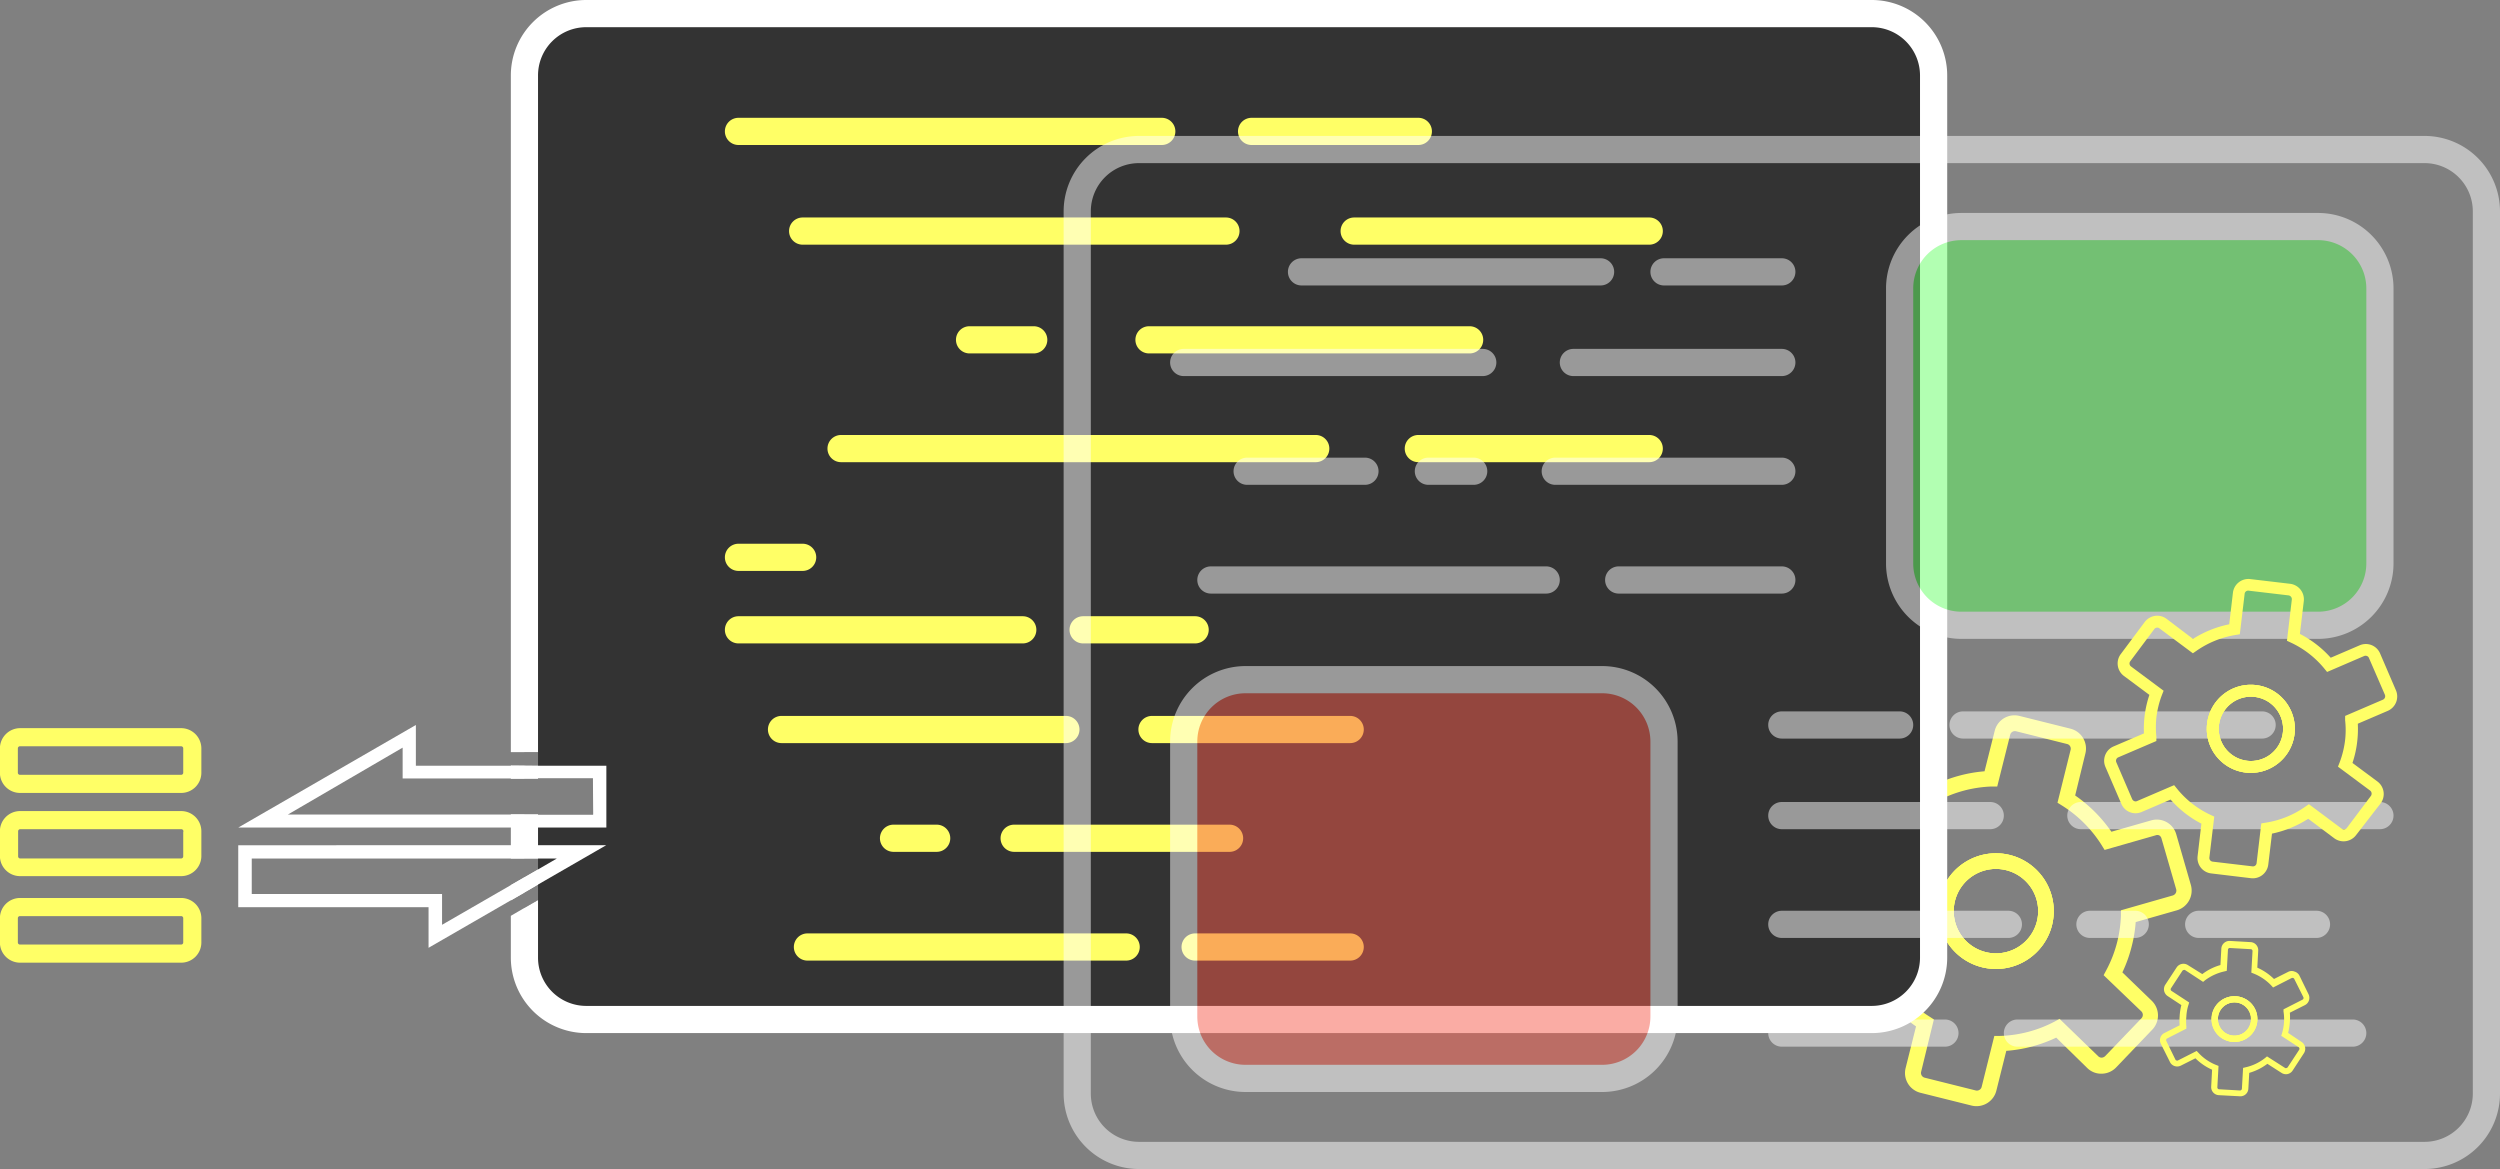 <svg id="JS" xmlns="http://www.w3.org/2000/svg" viewBox="0 0 275.87 129"><rect x="0" y="0" width="275.87" height="129" fill="#808080" stroke="none"/><defs><style>.cls-1{fill:#ff6;}.cls-2{fill:#333;}.cls-3{fill:#fff;}.cls-4{opacity:0.5;}.cls-5{fill:#f55a4a;}.cls-6{fill:#6f6;}.cls-7{fill:#0091c2;}</style></defs><title>JS</title><path class="cls-1" d="M244.71,467.23a6.38,6.38,0,1,1,7.74-4.65A6.38,6.38,0,0,1,244.71,467.23Zm2.67-10.71a4.66,4.66,0,1,0,3.4,5.65A4.66,4.66,0,0,0,247.38,456.52Z" transform="translate(-26.01 -360.5)"/><path class="cls-1" d="M244.71,467.23a6.38,6.38,0,1,1,7.74-4.65A6.38,6.38,0,0,1,244.71,467.23Zm2.67-10.71a4.66,4.66,0,1,0,3.4,5.65A4.66,4.66,0,0,0,247.38,456.52Z" transform="translate(-26.01 -360.5)"/><path class="cls-1" d="M243.58,482.5l-5.64-1.41a2.25,2.25,0,0,1-1.65-2.73l1.15-4.6a15.41,15.41,0,0,1-4-4L229.08,471a2.22,2.22,0,0,1-1.71-.19,2.26,2.26,0,0,1-1.08-1.36l-1.6-5.58a2.27,2.27,0,0,1,1.54-2.79l4.6-1.32a15.47,15.47,0,0,1,.41-2.45,15.05,15.05,0,0,1,1.07-3L229,451.14a2.27,2.27,0,0,1-.06-3.19l4-4.18a2.24,2.24,0,0,1,1.58-.68,2.19,2.19,0,0,1,1.61.63l3.46,3.34a15.59,15.59,0,0,1,5.41-1.45l1.12-4.46a2.25,2.25,0,0,1,2.73-1.65l5.64,1.41a2.26,2.26,0,0,1,1.64,2.73L255,448.28a15.72,15.72,0,0,1,4,4l4.38-1.25a2.23,2.23,0,0,1,2.78,1.55l1.61,5.58a2.27,2.27,0,0,1-1.54,2.79l-4.55,1.3a14.57,14.57,0,0,1-.41,2.55,15.44,15.44,0,0,1-1.06,3l3.24,3.13a2.26,2.26,0,0,1,.06,3.19l-4,4.18a2.24,2.24,0,0,1-1.58.68,2.18,2.18,0,0,1-1.6-.63L252.91,475a15.53,15.53,0,0,1-5.51,1.46l-1.09,4.37A2.26,2.26,0,0,1,243.58,482.5Zm-9.36-14.77.34.55a13.56,13.56,0,0,0,4.32,4.37l.53.34L238,478.78a.54.54,0,0,0,.39.64l5.64,1.41a.54.54,0,0,0,.65-.39l1.4-5.63h.65a13.76,13.76,0,0,0,6-1.58l.55-.3,4.27,4.13a.54.54,0,0,0,.38.15.6.6,0,0,0,.38-.17l4-4.17a.54.54,0,0,0,0-.76l-4.17-4,.31-.58a13.6,13.6,0,0,0,1.2-3.13,14.3,14.3,0,0,0,.4-2.83l0-.62,5.73-1.64a.56.56,0,0,0,.37-.67L264.52,453a.54.54,0,0,0-.25-.32.52.52,0,0,0-.4,0l-5.62,1.61-.34-.55a13.87,13.87,0,0,0-4.33-4.33l-.53-.33,1.45-5.84a.53.53,0,0,0-.39-.64l-5.64-1.41a.54.54,0,0,0-.64.39l-1.43,5.71-.64,0a13.72,13.72,0,0,0-5.89,1.57l-.55.29L235,445a.52.52,0,0,0-.38-.15.58.58,0,0,0-.37.17l-4,4.17a.54.54,0,0,0,0,.76l4.23,4.08-.31.57a14.05,14.05,0,0,0-1.61,5.91l0,.61-5.77,1.65a.56.56,0,0,0-.37.67L228,469a.47.47,0,0,0,.25.32.51.51,0,0,0,.4,0Zm10.49-.5a6.38,6.38,0,1,1,7.74-4.65A6.38,6.38,0,0,1,244.71,467.23Zm2.67-10.71a4.66,4.66,0,1,0,3.4,5.65A4.66,4.66,0,0,0,247.38,456.52Z" transform="translate(-26.01 -360.5)"/><path class="cls-2" d="M239.37,368.82v97.36a6.82,6.82,0,0,1-6.82,6.82H90.7a6.83,6.83,0,0,1-6.83-6.82v-5.49l1.51-.87v-1.7l-1.51.88v-1.69l1.51-.87v-1.2H83.87v-4.89h7.59v-3.91H83.87V445h1.51V443.5H83.87V368.82A6.83,6.83,0,0,1,90.7,362H232.55A6.82,6.82,0,0,1,239.37,368.82Z" transform="translate(-26.01 -360.5)"/><path class="cls-3" d="M232.55,360.5H90.7a8.33,8.33,0,0,0-8.32,8.32V443.5h3V368.82a5.32,5.32,0,0,1,5.32-5.32H232.55a5.33,5.33,0,0,1,5.33,5.32v97.36a5.33,5.33,0,0,1-5.33,5.32H90.7a5.32,5.32,0,0,1-5.32-5.32v-6.36l-1.51.87-1.49.87v4.62a8.33,8.33,0,0,0,8.32,8.32H232.55a8.33,8.33,0,0,0,8.33-8.32V368.82A8.33,8.33,0,0,0,232.55,360.5ZM82.38,450.35v4.89h3v-4.89Zm0,7.82v1.69l1.49-.86,1.51-.88v-1.68l-1.51.87Zm0-13.2v1.47h3V445Z" transform="translate(-26.01 -360.5)"/><path class="cls-1" d="M140.06,399.5H133a1.5,1.5,0,0,1,0-3h7.08a1.5,1.5,0,0,1,0,3Z" transform="translate(-26.01 -360.5)"/><path class="cls-1" d="M188.18,399.5H152.8a1.5,1.5,0,1,1,0-3h35.38a1.5,1.5,0,1,1,0,3Z" transform="translate(-26.01 -360.5)"/><path class="cls-1" d="M208,411.5H182.52a1.5,1.5,0,1,1,0-3H208a1.5,1.5,0,0,1,0,3Z" transform="translate(-26.01 -360.5)"/><path class="cls-1" d="M171.2,411.5H118.82a1.5,1.5,0,1,1,0-3H171.2a1.5,1.5,0,1,1,0,3Z" transform="translate(-26.01 -360.5)"/><path class="cls-1" d="M114.58,423.5H107.5a1.5,1.5,0,0,1,0-3h7.08a1.5,1.5,0,1,1,0,3Z" transform="translate(-26.01 -360.5)"/><path class="cls-1" d="M154.21,376.5H107.5a1.5,1.5,0,0,1,0-3h46.71a1.5,1.5,0,1,1,0,3Z" transform="translate(-26.01 -360.5)"/><path class="cls-1" d="M182.52,376.5h-18.4a1.5,1.5,0,0,1,0-3h18.4a1.5,1.5,0,0,1,0,3Z" transform="translate(-26.01 -360.5)"/><path class="cls-1" d="M161.29,387.5H114.58a1.5,1.5,0,1,1,0-3h46.71a1.5,1.5,0,0,1,0,3Z" transform="translate(-26.01 -360.5)"/><path class="cls-1" d="M208,387.5H175.44a1.5,1.5,0,0,1,0-3H208a1.5,1.5,0,0,1,0,3Z" transform="translate(-26.01 -360.5)"/><path class="cls-1" d="M129.37,454.5h-4.76a1.5,1.5,0,0,1,0-3h4.76a1.5,1.5,0,0,1,0,3Z" transform="translate(-26.01 -360.5)"/><path class="cls-1" d="M161.69,454.5H137.92a1.5,1.5,0,1,1,0-3h23.77a1.5,1.5,0,1,1,0,3Z" transform="translate(-26.01 -360.5)"/><path class="cls-1" d="M175,466.5H157.89a1.5,1.5,0,0,1,0-3H175a1.5,1.5,0,0,1,0,3Z" transform="translate(-26.01 -360.5)"/><path class="cls-1" d="M150.28,466.5H115.11a1.5,1.5,0,0,1,0-3h35.17a1.5,1.5,0,0,1,0,3Z" transform="translate(-26.01 -360.5)"/><path class="cls-1" d="M138.87,431.5H107.5a1.5,1.5,0,0,1,0-3h31.37a1.5,1.5,0,0,1,0,3Z" transform="translate(-26.01 -360.5)"/><path class="cls-1" d="M157.89,431.5H145.53a1.5,1.5,0,1,1,0-3h12.36a1.5,1.5,0,0,1,0,3Z" transform="translate(-26.01 -360.5)"/><path class="cls-1" d="M143.63,442.5H112.25a1.5,1.5,0,0,1,0-3h31.38a1.5,1.5,0,0,1,0,3Z" transform="translate(-26.01 -360.5)"/><path class="cls-1" d="M175,442.5H153.13a1.5,1.5,0,0,1,0-3H175a1.5,1.5,0,0,1,0,3Z" transform="translate(-26.01 -360.5)"/><g class="cls-4"><rect class="cls-5" x="130.62" y="75" width="53" height="44" rx="6.82"/><path class="cls-3" d="M202.8,481H163.45a8.33,8.33,0,0,1-8.32-8.32V442.32a8.33,8.33,0,0,1,8.32-8.32H202.8a8.33,8.33,0,0,1,8.33,8.32v30.36A8.33,8.33,0,0,1,202.8,481Zm-39.35-44a5.32,5.32,0,0,0-5.32,5.32v30.36a5.32,5.32,0,0,0,5.32,5.32H202.8a5.33,5.33,0,0,0,5.33-5.32V442.32A5.33,5.33,0,0,0,202.8,437Z" transform="translate(-26.01 -360.5)"/></g><g class="cls-4"><path class="cls-3" d="M293.55,489.5H151.7a8.33,8.33,0,0,1-8.32-8.32V383.82a8.33,8.33,0,0,1,8.32-8.32H293.55a8.33,8.33,0,0,1,8.33,8.32v97.36A8.33,8.33,0,0,1,293.55,489.5ZM151.7,378.5a5.32,5.32,0,0,0-5.32,5.32v97.36a5.32,5.32,0,0,0,5.32,5.32H293.55a5.33,5.33,0,0,0,5.33-5.32V383.82a5.33,5.33,0,0,0-5.33-5.32Z" transform="translate(-26.01 -360.5)"/></g><g class="cls-4"><rect class="cls-6" x="209.62" y="25" width="53" height="44" rx="6.82"/><path class="cls-3" d="M281.8,431H242.45a8.33,8.33,0,0,1-8.32-8.32V392.32a8.33,8.33,0,0,1,8.32-8.32H281.8a8.33,8.33,0,0,1,8.33,8.32v30.36A8.33,8.33,0,0,1,281.8,431Zm-39.35-44a5.32,5.32,0,0,0-5.32,5.32v30.36a5.32,5.32,0,0,0,5.32,5.32H281.8a5.33,5.33,0,0,0,5.33-5.32V392.32A5.33,5.33,0,0,0,281.8,387Z" transform="translate(-26.01 -360.5)"/></g><g class="cls-4"><path class="cls-3" d="M176.63,414h-13a1.5,1.5,0,0,1,0-3h13a1.5,1.5,0,0,1,0,3Z" transform="translate(-26.01 -360.5)"/><path class="cls-3" d="M188.63,414h-5a1.5,1.5,0,0,1,0-3h5a1.5,1.5,0,0,1,0,3Z" transform="translate(-26.01 -360.5)"/><path class="cls-3" d="M222.63,414h-25a1.5,1.5,0,0,1,0-3h25a1.5,1.5,0,0,1,0,3Z" transform="translate(-26.01 -360.5)"/><path class="cls-3" d="M222.63,426h-18a1.5,1.5,0,0,1,0-3h18a1.5,1.5,0,0,1,0,3Z" transform="translate(-26.01 -360.5)"/><path class="cls-3" d="M196.63,426h-37a1.5,1.5,0,0,1,0-3h37a1.5,1.5,0,0,1,0,3Z" transform="translate(-26.01 -360.5)"/><path class="cls-3" d="M202.63,392h-33a1.5,1.5,0,0,1,0-3h33a1.5,1.5,0,0,1,0,3Z" transform="translate(-26.01 -360.5)"/><path class="cls-3" d="M222.63,392h-13a1.5,1.5,0,0,1,0-3h13a1.5,1.5,0,0,1,0,3Z" transform="translate(-26.01 -360.5)"/><path class="cls-3" d="M189.63,402h-33a1.5,1.5,0,0,1,0-3h33a1.5,1.5,0,0,1,0,3Z" transform="translate(-26.01 -360.5)"/><path class="cls-3" d="M222.63,402h-23a1.5,1.5,0,0,1,0-3h23a1.5,1.5,0,0,1,0,3Z" transform="translate(-26.01 -360.5)"/></g><g class="cls-4"><path class="cls-3" d="M281.63,464h-13a1.5,1.5,0,0,1,0-3h13a1.5,1.5,0,0,1,0,3Z" transform="translate(-26.01 -360.5)"/><path class="cls-3" d="M261.63,464h-5a1.5,1.5,0,0,1,0-3h5a1.5,1.5,0,0,1,0,3Z" transform="translate(-26.01 -360.5)"/><path class="cls-3" d="M247.63,464h-25a1.5,1.5,0,0,1,0-3h25a1.5,1.5,0,0,1,0,3Z" transform="translate(-26.01 -360.5)"/><path class="cls-3" d="M240.63,476h-18a1.5,1.5,0,0,1,0-3h18a1.5,1.5,0,0,1,0,3Z" transform="translate(-26.01 -360.5)"/><path class="cls-3" d="M285.63,476h-37a1.5,1.5,0,0,1,0-3h37a1.5,1.5,0,0,1,0,3Z" transform="translate(-26.01 -360.5)"/><path class="cls-3" d="M275.63,442h-33a1.5,1.5,0,0,1,0-3h33a1.5,1.5,0,0,1,0,3Z" transform="translate(-26.01 -360.5)"/><path class="cls-3" d="M235.63,442h-13a1.5,1.5,0,0,1,0-3h13a1.5,1.5,0,0,1,0,3Z" transform="translate(-26.01 -360.5)"/><path class="cls-3" d="M288.63,452h-33a1.5,1.5,0,0,1,0-3h33a1.5,1.5,0,0,1,0,3Z" transform="translate(-26.01 -360.5)"/><path class="cls-3" d="M245.63,452h-23a1.5,1.5,0,0,1,0-3h23a1.5,1.5,0,0,1,0,3Z" transform="translate(-26.01 -360.5)"/></g><path class="cls-1" d="M273.81,445.75a4.86,4.86,0,1,1,5.4-4.26A4.87,4.87,0,0,1,273.81,445.75Zm1-8.35a3.55,3.55,0,1,0,3.11,3.94A3.55,3.55,0,0,0,274.8,437.4Z" transform="translate(-26.01 -360.5)"/><path class="cls-1" d="M273.81,445.75a4.86,4.86,0,1,1,5.4-4.26A4.87,4.87,0,0,1,273.81,445.75Zm1-8.35a3.55,3.55,0,1,0,3.11,3.94A3.55,3.55,0,0,0,274.8,437.4Z" transform="translate(-26.01 -360.5)"/><path class="cls-1" d="M274.42,457.41l-4.41-.53a1.71,1.71,0,0,1-1.5-1.9l.42-3.59a11.69,11.69,0,0,1-3.4-2.66l-3.19,1.37a1.7,1.7,0,0,1-2.25-.91l-1.75-4.06a1.72,1.72,0,0,1,.89-2.26l3.36-1.44a11.67,11.67,0,0,1,.6-4.25l-2.81-2.09a1.72,1.72,0,0,1-.35-2.41l2.65-3.55a1.77,1.77,0,0,1,1.13-.67,1.72,1.72,0,0,1,1.28.33L268,431a11.93,11.93,0,0,1,4-1.61l.41-3.49a1.72,1.72,0,0,1,1.91-1.5l4.4.52a1.73,1.73,0,0,1,1.51,1.91l-.43,3.62a11.86,11.86,0,0,1,3.4,2.63l3.19-1.37a1.71,1.71,0,0,1,2.26.9l1.75,4.07a1.73,1.73,0,0,1-.9,2.26l-3.31,1.42a11.84,11.84,0,0,1-.07,2,11.4,11.4,0,0,1-.52,2.33l2.76,2.05a1.73,1.73,0,0,1,.35,2.41L286,452.65a1.73,1.73,0,0,1-1.13.67,1.72,1.72,0,0,1-1.28-.32l-2.87-2.15a11.9,11.9,0,0,1-4,1.64l-.41,3.41A1.72,1.72,0,0,1,274.42,457.41Zm-8.5-10.27.31.38a10.39,10.39,0,0,0,3.69,2.89l.43.2-.54,4.52a.41.41,0,0,0,.36.45l4.4.52a.4.4,0,0,0,.45-.35l.52-4.39.49-.08a10.32,10.32,0,0,0,4.37-1.77l.39-.27,3.63,2.71a.39.39,0,0,0,.3.07.37.37,0,0,0,.26-.16l2.66-3.54a.43.43,0,0,0-.09-.58L284,445.1l.18-.46a10.43,10.43,0,0,0,.61-2.49,9.84,9.84,0,0,0,0-2.17l0-.48,4.17-1.79a.42.42,0,0,0,.22-.54l-1.76-4.06a.37.37,0,0,0-.22-.22.42.42,0,0,0-.31,0l-4.09,1.76-.31-.38a10.49,10.49,0,0,0-3.69-2.86l-.43-.2.54-4.56a.42.42,0,0,0-.36-.45l-4.4-.52a.39.39,0,0,0-.45.36l-.53,4.45-.49.08a10.5,10.5,0,0,0-4.3,1.75l-.39.27-3.69-2.75a.39.39,0,0,0-.3-.08.42.42,0,0,0-.27.16l-2.65,3.55a.41.41,0,0,0,.08.57l3.6,2.68-.18.46a10.36,10.36,0,0,0-.62,2.51,10.61,10.61,0,0,0,0,2.11l0,.47-4.2,1.8a.41.41,0,0,0-.22.54l1.75,4.07a.45.45,0,0,0,.23.22.35.35,0,0,0,.3,0Zm7.89-1.39a4.86,4.86,0,1,1,5.4-4.26A4.87,4.87,0,0,1,273.81,445.75Zm1-8.35a3.55,3.55,0,1,0,3.11,3.94A3.55,3.55,0,0,0,274.8,437.4Z" transform="translate(-26.01 -360.5)"/><path class="cls-1" d="M272.45,475.47a2.52,2.52,0,1,1,2.66-2.38A2.53,2.53,0,0,1,272.45,475.47Zm.24-4.36a1.84,1.84,0,1,0,1.74,1.94A1.85,1.85,0,0,0,272.69,471.11Z" transform="translate(-26.01 -360.5)"/><path class="cls-1" d="M272.45,475.47a2.52,2.52,0,1,1,2.66-2.38A2.53,2.53,0,0,1,272.45,475.47Zm.24-4.36a1.84,1.84,0,1,0,1.74,1.94A1.85,1.85,0,0,0,272.69,471.11Z" transform="translate(-26.01 -360.5)"/><path class="cls-1" d="M273.14,481.47l-2.29-.12a.89.89,0,0,1-.84-.94l.1-1.87a6.09,6.09,0,0,1-1.84-1.26l-1.61.81a.89.89,0,0,1-.68.05.86.86,0,0,1-.52-.45l-1-2a.88.88,0,0,1,.39-1.2l1.68-.85a6.55,6.55,0,0,1,0-1,6.42,6.42,0,0,1,.19-1.23l-1.52-1a.91.91,0,0,1-.26-1.24l1.26-1.92a.9.9,0,0,1,1.23-.26l1.6,1a6,6,0,0,1,2-1l.1-1.82a.9.9,0,0,1,.94-.84l2.29.13a.89.89,0,0,1,.84.94l-.1,1.88a6.24,6.24,0,0,1,1.84,1.25l1.61-.81a.85.85,0,0,1,.68,0,.87.87,0,0,1,.52.44l1,2.05a.9.9,0,0,1-.39,1.2l-1.67.84a5.8,5.8,0,0,1,0,1,7.16,7.16,0,0,1-.19,1.23l1.49,1a.9.9,0,0,1,.26,1.23L279,478.63a.9.9,0,0,1-.56.39.89.89,0,0,1-.67-.13l-1.56-1a6.16,6.16,0,0,1-2,1l-.1,1.77A.88.88,0,0,1,273.14,481.47Zm-4.73-5,.18.19a5.3,5.3,0,0,0,2,1.37l.23.09-.13,2.36a.21.21,0,0,0,.2.22l2.29.13a.21.21,0,0,0,.22-.2l.13-2.29.25-.06a5.34,5.34,0,0,0,2.2-1.05l.19-.16,2,1.28a.16.16,0,0,0,.16,0,.2.2,0,0,0,.13-.09l1.26-1.92a.22.22,0,0,0-.06-.29l-1.92-1.25.08-.25a5.72,5.72,0,0,0,.23-1.3,5.32,5.32,0,0,0-.06-1.13l0-.24,2.1-1.07a.21.21,0,0,0,.09-.28l-1-2a.22.22,0,0,0-.12-.11.29.29,0,0,0-.16,0l-2.06,1.05-.17-.19a5.47,5.47,0,0,0-2-1.36l-.23-.09.13-2.37a.2.2,0,0,0-.2-.22l-2.29-.13a.2.2,0,0,0-.22.2l-.13,2.32-.25.06a5.59,5.59,0,0,0-2.17,1l-.19.16-2-1.31a.22.22,0,0,0-.16,0,.24.24,0,0,0-.13.09l-1.26,1.93a.21.21,0,0,0,.07.29l1.94,1.27-.07.24a5,5,0,0,0-.24,1.32,5.69,5.69,0,0,0,0,1.09l0,.24-2.12,1.08a.21.21,0,0,0-.09.28l1,2.05a.19.19,0,0,0,.12.1.18.18,0,0,0,.16,0Zm4-1a2.52,2.52,0,1,1,2.66-2.38A2.53,2.53,0,0,1,272.45,475.47Zm.24-4.36a1.84,1.84,0,1,0,1.74,1.94A1.85,1.85,0,0,0,272.69,471.11Z" transform="translate(-26.01 -360.5)"/><path class="cls-1" d="M46,457.18H28.24A2.23,2.23,0,0,1,26,455v-2.68A2.23,2.23,0,0,1,28.24,450H46a2.23,2.23,0,0,1,2.23,2.23V455A2.23,2.23,0,0,1,46,457.18ZM28.24,452a.23.23,0,0,0-.23.23V455a.23.23,0,0,0,.23.23H46a.23.23,0,0,0,.23-.23v-2.68A.23.23,0,0,0,46,452Z" transform="translate(-26.01 -360.5)"/><path class="cls-1" d="M46,448H28.24A2.23,2.23,0,0,1,26,445.77v-2.69a2.24,2.24,0,0,1,2.23-2.23H46a2.24,2.24,0,0,1,2.23,2.23v2.69A2.23,2.23,0,0,1,46,448Zm-17.79-5.15a.23.23,0,0,0-.23.23v2.69a.23.23,0,0,0,.23.23H46a.23.23,0,0,0,.23-.23v-2.69a.23.23,0,0,0-.23-.23Z" transform="translate(-26.01 -360.5)"/><path class="cls-1" d="M46,466.73H28.24A2.23,2.23,0,0,1,26,464.5v-2.68a2.23,2.23,0,0,1,2.23-2.23H46a2.23,2.23,0,0,1,2.23,2.23v2.68A2.23,2.23,0,0,1,46,466.73Zm-17.79-5.14a.23.23,0,0,0-.23.23v2.68a.23.23,0,0,0,.23.23H46a.23.23,0,0,0,.23-.23v-2.68a.23.23,0,0,0-.23-.23Z" transform="translate(-26.01 -360.5)"/><path class="cls-3" d="M52.3,453.77v6.84h21v4.48l.24-.14,8.82-5.09,1.49-.86,1.51-.88,6.36-3.67,1.18-.68Zm33.08,2.67-1.51.87-1.49.86-7.59,4.38v-3.4h-21v-3.91H87.45Z" transform="translate(-26.01 -360.5)"/><path class="cls-3" d="M71.9,445V440.5L52.3,451.82H92.92V445Zm19.56,5.38H57.78L70.44,443v3.4h21Z" transform="translate(-26.01 -360.5)"/><line class="cls-7" x1="13.29" y1="94" x2="14.3" y2="94"/></svg>